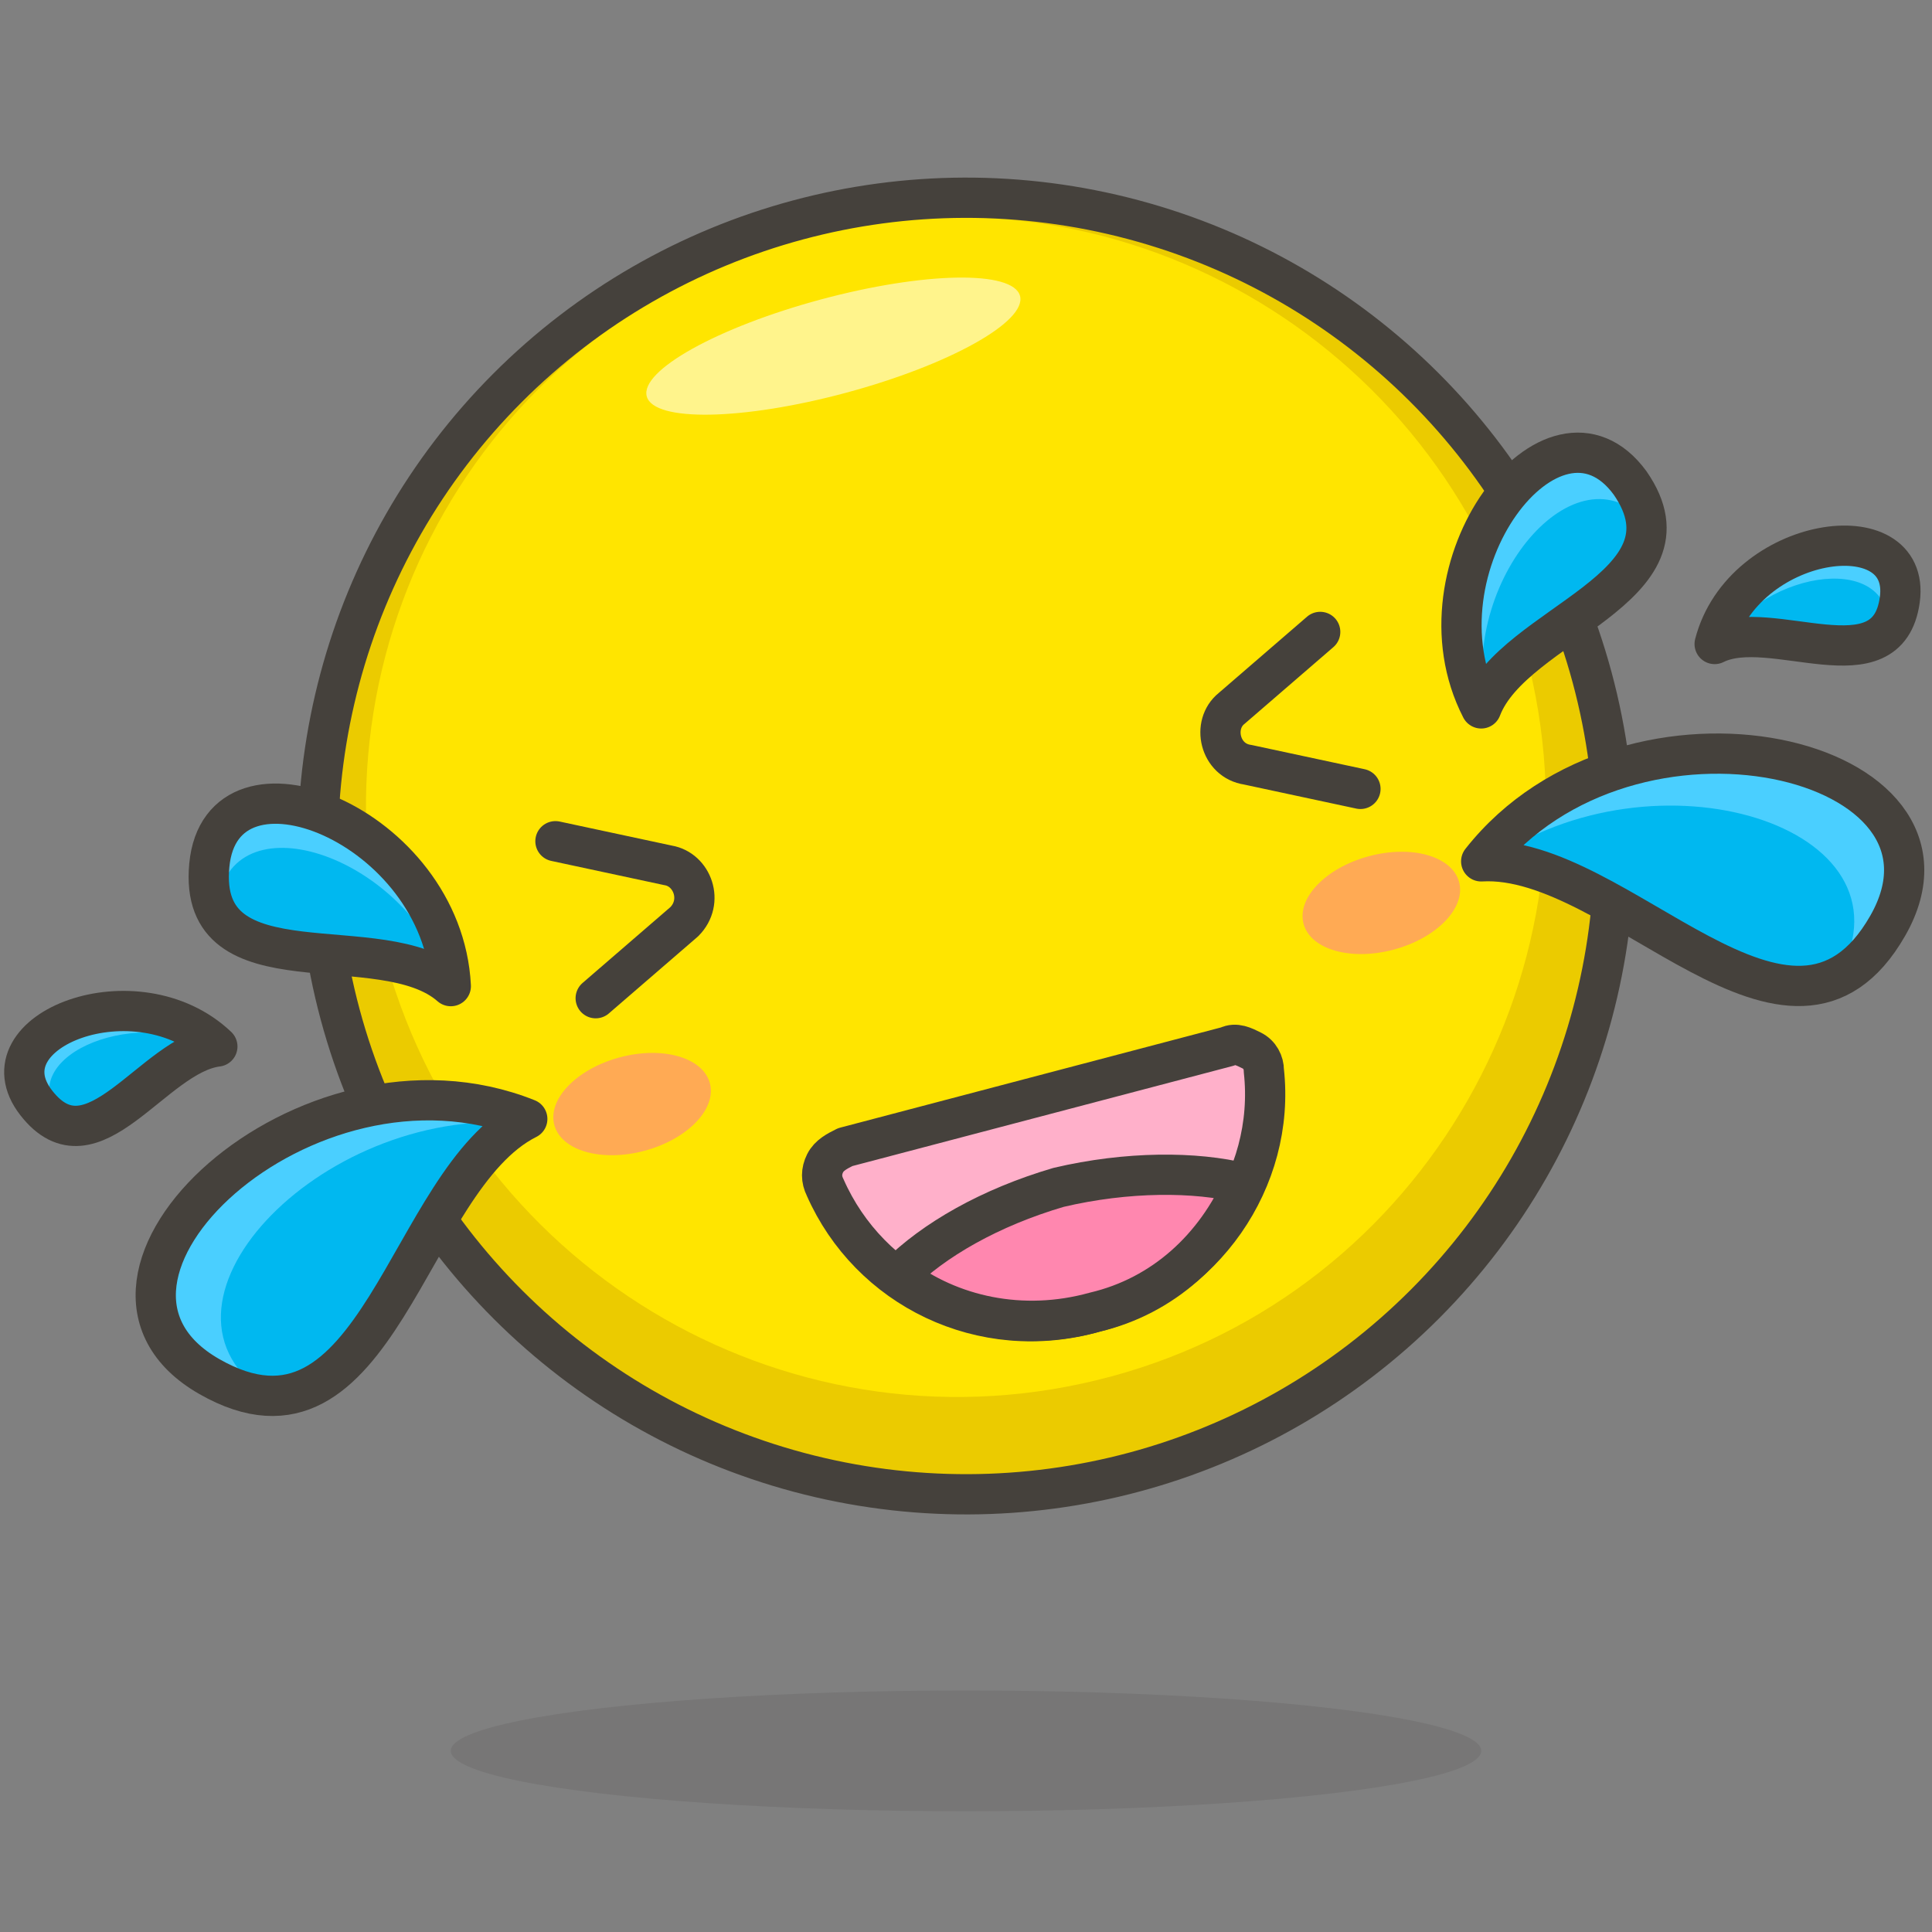 <?xml version="1.0" encoding="utf-8"?>
<!-- Generator: Adobe Illustrator 21.1.0, SVG Export Plug-In . SVG Version: 6.00 Build 0)  -->
<svg version="1.1" id="Icons" xmlns="http://www.w3.org/2000/svg" xmlns:xlink="http://www.w3.org/1999/xlink" x="0px" y="0px"
	 viewBox="0 0 48 48" style="enable-background:new 0 0 48 48;" xml:space="preserve">
<rect x="0" y="0" width="48" height="48" fill="#808080" stroke="none"/>
<style type="text/css">
	.st0{fill:#FFE500;}
	.st1{fill:#EBCB00;}
	.st2{fill:#FFF48C;}
	.st3{opacity:0.15;fill:#45413C;}
	.st4{fill:none;stroke:#45413C;stroke-linecap:round;stroke-linejoin:round;stroke-miterlimit:10;}
	.st5{fill:#FFAA54;}
	.st6{fill:#FFB0CA;stroke:#45413C;stroke-linecap:round;stroke-linejoin:round;stroke-miterlimit:10;}
	.st7{fill:#FF87AF;stroke:#45413C;stroke-linecap:round;stroke-linejoin:round;stroke-miterlimit:10;}
	.st8{fill:#00B8F0;}
	.st9{fill:#4ACFFF;}
	.st10{fill:#FFFFFF;stroke:#45413C;stroke-linecap:round;stroke-linejoin:round;stroke-miterlimit:10;}
	.st11{fill:#45413C;stroke:#45413C;stroke-linecap:round;stroke-linejoin:round;stroke-miterlimit:10;}
	.st12{fill:#009FD9;}
	.st13{fill:none;stroke:#45413C;stroke-linecap:round;stroke-miterlimit:10;}
	.st14{fill:#FFFFFF;stroke:#45413C;stroke-linejoin:round;stroke-miterlimit:10;}
	.st15{fill:#FF6242;}
	.st16{fill:#FF866E;}
	.st17{fill:#656769;}
	.st18{fill:#87898C;}
	.st19{fill:#4AEFF7;stroke:#45413C;stroke-linecap:round;stroke-linejoin:round;stroke-miterlimit:10;}
	.st20{fill:none;stroke:#48CF3E;stroke-linecap:round;stroke-linejoin:round;stroke-miterlimit:10;}
	.st21{fill:none;stroke:#FF4064;stroke-linecap:round;stroke-linejoin:round;stroke-miterlimit:10;}
	.st22{fill:none;stroke:#FFB700;stroke-linecap:round;stroke-linejoin:round;stroke-miterlimit:10;}
	.st23{fill:none;stroke:#00AED9;stroke-linecap:round;stroke-linejoin:round;stroke-miterlimit:10;}
	.st24{fill:#FFFACF;}
	.st25{fill:#45413C;}
	.st26{fill:#FF866E;stroke:#45413C;stroke-linecap:round;stroke-linejoin:round;stroke-miterlimit:10;}
	.st27{fill:#DABFF5;stroke:#45413C;stroke-linejoin:round;stroke-miterlimit:10;}
	.st28{fill:#EDDBFF;}
	.st29{fill:none;stroke:#45413C;stroke-linejoin:round;stroke-miterlimit:10;}
	.st30{fill:#6DD627;}
	.st31{fill:#46B000;}
	.st32{fill:#C8FFA1;}
	.st33{fill:url(#XMLID_91_);}
	.st34{fill:url(#XMLID_92_);}
	.st35{fill:#F0F0F0;stroke:#45413C;stroke-linecap:round;stroke-linejoin:round;stroke-miterlimit:10;}
	.st36{fill:#EBCB00;stroke:#45413C;stroke-linecap:round;stroke-linejoin:round;stroke-miterlimit:10;}
	.st37{fill:#BDBEC0;stroke:#45413C;stroke-linecap:round;stroke-linejoin:round;stroke-miterlimit:10;}
	.st38{fill:#F0F0F0;}
	.st39{fill:#FFFFFF;}
	.st40{fill:url(#XMLID_93_);}
	.st41{fill:url(#XMLID_94_);}
	.st42{fill:#FFE500;stroke:#45413C;stroke-linecap:round;stroke-linejoin:round;stroke-miterlimit:10;}
	.st43{fill:#E04122;}
	.st44{fill:#8CFFE4;stroke:#45413C;stroke-linecap:round;stroke-linejoin:round;stroke-miterlimit:10;}
	.st45{fill:#E5FFF9;}
	.st46{fill:#E0E0E0;}
	.st47{fill:#9CEB60;}
	.st48{fill:#6DD627;stroke:#45413C;stroke-linecap:round;stroke-linejoin:round;stroke-miterlimit:10;}
	.st49{fill:#E8F4FA;}
	.st50{fill:#F0D5A8;}
	.st51{fill:#DEBB7E;}
	.st52{fill:#B89558;}
	.st53{fill:#00B8F0;stroke:#45413C;stroke-linecap:round;stroke-linejoin:round;stroke-miterlimit:10;}
	.st54{fill:#FFFCE5;}
	.st55{fill:#FF87AF;}
	.st56{fill:#4ACFFF;stroke:#45413C;stroke-linecap:round;stroke-linejoin:round;stroke-miterlimit:10;}
	.st57{fill:#E5F8FF;}
	.st58{fill:none;stroke:#45413C;stroke-miterlimit:10;}
	.st59{fill:none;stroke:#FF6242;stroke-linecap:round;stroke-linejoin:round;stroke-miterlimit:10;}
	.st60{fill:#BDBEC0;}
	.st61{fill:#B89558;stroke:#45413C;stroke-linecap:round;stroke-linejoin:round;stroke-miterlimit:10;}
	.st62{fill:#FF6242;stroke:#45413C;stroke-linecap:round;stroke-linejoin:round;stroke-miterlimit:10;}
	.st63{fill:#525252;stroke:#45413C;stroke-linecap:round;stroke-linejoin:round;stroke-miterlimit:10;}
	.st64{fill:#525252;}
	.st65{fill:#00DBA8;}
	.st66{fill:#00AD85;}
	.st67{fill:#BF8DF2;}
	.st68{fill:#DABFF5;}
	.st69{fill:#00F5BC;}
	.st70{fill:#DAEDF7;}
	.st71{fill:#C0DCEB;}
	.st72{fill:#ADC4D9;}
	.st73{fill:#ADC4D9;stroke:#45413C;stroke-linecap:round;stroke-linejoin:round;stroke-miterlimit:10;}
	.st74{fill:#00DFEB;stroke:#45413C;stroke-linecap:round;stroke-linejoin:round;stroke-miterlimit:10;}
	.st75{fill:#627B8C;stroke:#45413C;stroke-linecap:round;stroke-linejoin:round;stroke-miterlimit:10;}
	.st76{fill:#8CA4B8;}
	.st77{fill:#00DBA8;stroke:#45413C;stroke-linecap:round;stroke-linejoin:round;stroke-miterlimit:10;}
	.st78{fill:#FF8A14;}
	.st79{fill:#BF8256;}
	.st80{fill:#DEA47A;}
	.st81{fill:#915E3A;}
	.st82{fill:#FFA694;}
	.st83{fill:#E5FEFF;stroke:#45413C;stroke-linecap:round;stroke-linejoin:round;stroke-miterlimit:10;}
	.st84{fill:#803EC2;stroke:#45413C;stroke-linecap:round;stroke-linejoin:round;stroke-miterlimit:10;}
	.st85{fill:#9F5AE5;}
	.st86{fill:#803EC2;}
</style>
<g id="XMLID_722_">
	
		<ellipse id="XMLID_1050_" transform="matrix(0.966 -0.26 0.26 0.966 -4.64 6.973)" class="st0" cx="24" cy="21" rx="16.1" ry="16.1"/>
	<path id="XMLID_1047_" class="st1" d="M19.8,5.5C11.3,7.8,6.2,16.6,8.5,25.2s11.1,13.6,19.7,11.3c8.6-2.3,13.6-11.1,11.3-19.7
		S28.4,3.2,19.8,5.5z M27.6,34.2c-7.8,2.1-15.8-2.5-18-10.3C7.5,16,12.1,8,19.9,5.9c7.8-2.1,15.8,2.5,18,10.3
		C40,24,35.4,32.1,27.6,34.2z"/>
	
		<ellipse id="XMLID_1046_" transform="matrix(0.966 -0.26 0.26 0.966 -1.527 5.674)" class="st2" cx="20.7" cy="8.6" rx="4.8" ry="1.2"/>
	<ellipse id="XMLID_1045_" class="st3" cx="24" cy="43.5" rx="12.8" ry="1.5"/>
	
		<ellipse id="XMLID_1044_" transform="matrix(0.966 -0.26 0.26 0.966 -4.64 6.973)" class="st4" cx="24" cy="21" rx="16.1" ry="16.1"/>
	
		<ellipse id="XMLID_1043_" transform="matrix(0.966 -0.26 0.26 0.966 -4.639 9.712)" class="st5" cx="34.3" cy="22.4" rx="2" ry="1.2"/>
	
		<ellipse id="XMLID_1042_" transform="matrix(0.966 -0.26 0.26 0.966 -6.586 5.044)" class="st5" cx="15.7" cy="27.4" rx="2" ry="1.2"/>
	<g id="XMLID_1039_">
		<path id="XMLID_1041_" class="st6" d="M21,28.5c-0.2,0.1-0.4,0.2-0.5,0.4c-0.1,0.2-0.1,0.4,0,0.6c1.1,2.5,3.9,3.9,6.7,3.1
			c2.7-0.7,4.5-3.3,4.2-6c0-0.2-0.1-0.4-0.3-0.5c-0.2-0.1-0.4-0.2-0.6-0.1L21,28.5z"/>
		<path id="XMLID_1040_" class="st7" d="M30.9,29.4c-1.2-0.3-2.9-0.3-4.6,0.1c-1.7,0.5-3.1,1.3-4,2.2c1.3,1,3.1,1.4,4.9,0.9
			C28.9,32.2,30.2,31,30.9,29.4z"/>
	</g>
	<g id="XMLID_1026_">
		<g id="XMLID_1035_">
			<path id="XMLID_1038_" class="st8" d="M46.9,23c-2.4,4.2-6.7-1.8-10.1-1.6C40.5,16.7,49.3,18.8,46.9,23z"/>
			<path id="XMLID_1037_" class="st9" d="M36.8,21.4c0.1,0,0.2,0,0.2,0c4.1-2.9,10.7-0.9,8.7,2.8c0.4-0.2,0.8-0.6,1.1-1.2
				C49.3,18.8,40.5,16.7,36.8,21.4z"/>
			<path id="XMLID_1036_" class="st4" d="M46.9,23c-2.4,4.2-6.7-1.8-10.1-1.6C40.5,16.7,49.3,18.8,46.9,23z"/>
		</g>
		<g id="XMLID_1031_">
			<path id="XMLID_1034_" class="st8" d="M40.5,12c1.8,2.6-2.9,3.5-3.7,5.6C35,14.1,38.6,9.4,40.5,12z"/>
			<path id="XMLID_1033_" class="st9" d="M36.8,17.6c0-0.1,0-0.1,0.1-0.1c-0.6-3.2,2.4-6.6,4.1-4.4c0-0.3-0.2-0.6-0.4-1
				C38.6,9.4,35,14.1,36.8,17.6z"/>
			<path id="XMLID_1032_" class="st4" d="M40.5,12c1.8,2.6-2.9,3.5-3.7,5.6C35,14.1,38.6,9.4,40.5,12z"/>
		</g>
		<g id="XMLID_1027_">
			<path id="XMLID_1030_" class="st8" d="M47.2,14.9c-0.3,2.2-3.2,0.4-4.6,1.1C43.3,13.3,47.5,12.7,47.2,14.9z"/>
			<path id="XMLID_1029_" class="st9" d="M42.6,16c0,0,0.1,0,0.1,0c1.2-1.9,4.4-2.3,4.2-0.3c0.1-0.2,0.2-0.4,0.3-0.7
				C47.5,12.7,43.3,13.3,42.6,16z"/>
			<path id="XMLID_1028_" class="st4" d="M47.2,14.9c-0.3,2.2-3.2,0.4-4.6,1.1C43.3,13.3,47.5,12.7,47.2,14.9z"/>
		</g>
	</g>
	<g id="XMLID_1013_">
		<g id="XMLID_1022_">
			<path id="XMLID_1025_" class="st8" d="M5.2,34.2c4.2,2.4,4.9-4.9,7.9-6.4C7.6,25.6,1,31.8,5.2,34.2z"/>
			<path id="XMLID_1024_" class="st9" d="M13.1,27.8c-0.1,0-0.1,0.1-0.2,0.1c-5-0.4-9.7,4.6-6.2,6.8c-0.5,0-1-0.1-1.6-0.5
				C1,31.8,7.6,25.6,13.1,27.8z"/>
			<path id="XMLID_1023_" class="st4" d="M5.2,34.2c4.2,2.4,4.9-4.9,7.9-6.4C7.6,25.6,1,31.8,5.2,34.2z"/>
		</g>
		<g id="XMLID_1018_">
			<path id="XMLID_1021_" class="st8" d="M5.2,21.5c-0.3,3.2,4.3,1.5,6,3C11,20.5,5.5,18.3,5.2,21.5z"/>
			<path id="XMLID_1020_" class="st9" d="M11.2,24.4c0,0-0.1-0.1-0.1-0.1c-1.1-3.1-5.4-4.5-5.7-1.8c-0.1-0.3-0.2-0.6-0.1-1.1
				C5.5,18.3,11,20.5,11.2,24.4z"/>
			<path id="XMLID_1019_" class="st4" d="M5.2,21.5c-0.3,3.2,4.3,1.5,6,3C11,20.5,5.5,18.3,5.2,21.5z"/>
		</g>
		<g id="XMLID_1014_">
			<path id="XMLID_1017_" class="st8" d="M0.9,27.4c1.4,1.8,2.9-1.2,4.5-1.4C3.4,24.1-0.5,25.6,0.9,27.4z"/>
			<path id="XMLID_1016_" class="st9" d="M5.4,26c0,0-0.1,0-0.1,0c-2.1-1-5,0.3-3.8,1.8c-0.2-0.1-0.4-0.2-0.6-0.5
				C-0.5,25.6,3.4,24.1,5.4,26z"/>
			<path id="XMLID_1015_" class="st4" d="M0.9,27.4c1.4,1.8,2.9-1.2,4.5-1.4C3.4,24.1-0.5,25.6,0.9,27.4z"/>
		</g>
	</g>
	<path id="XMLID_1012_" class="st4" d="M32.8,15.7l-2.2,1.9c-0.5,0.4-0.3,1.3,0.4,1.4l2.8,0.6"/>
	<path id="XMLID_1011_" class="st4" d="M13.8,20.9l2.8,0.6c0.6,0.1,0.9,0.9,0.4,1.4l-2.2,1.9"/>
</g>
</svg>
